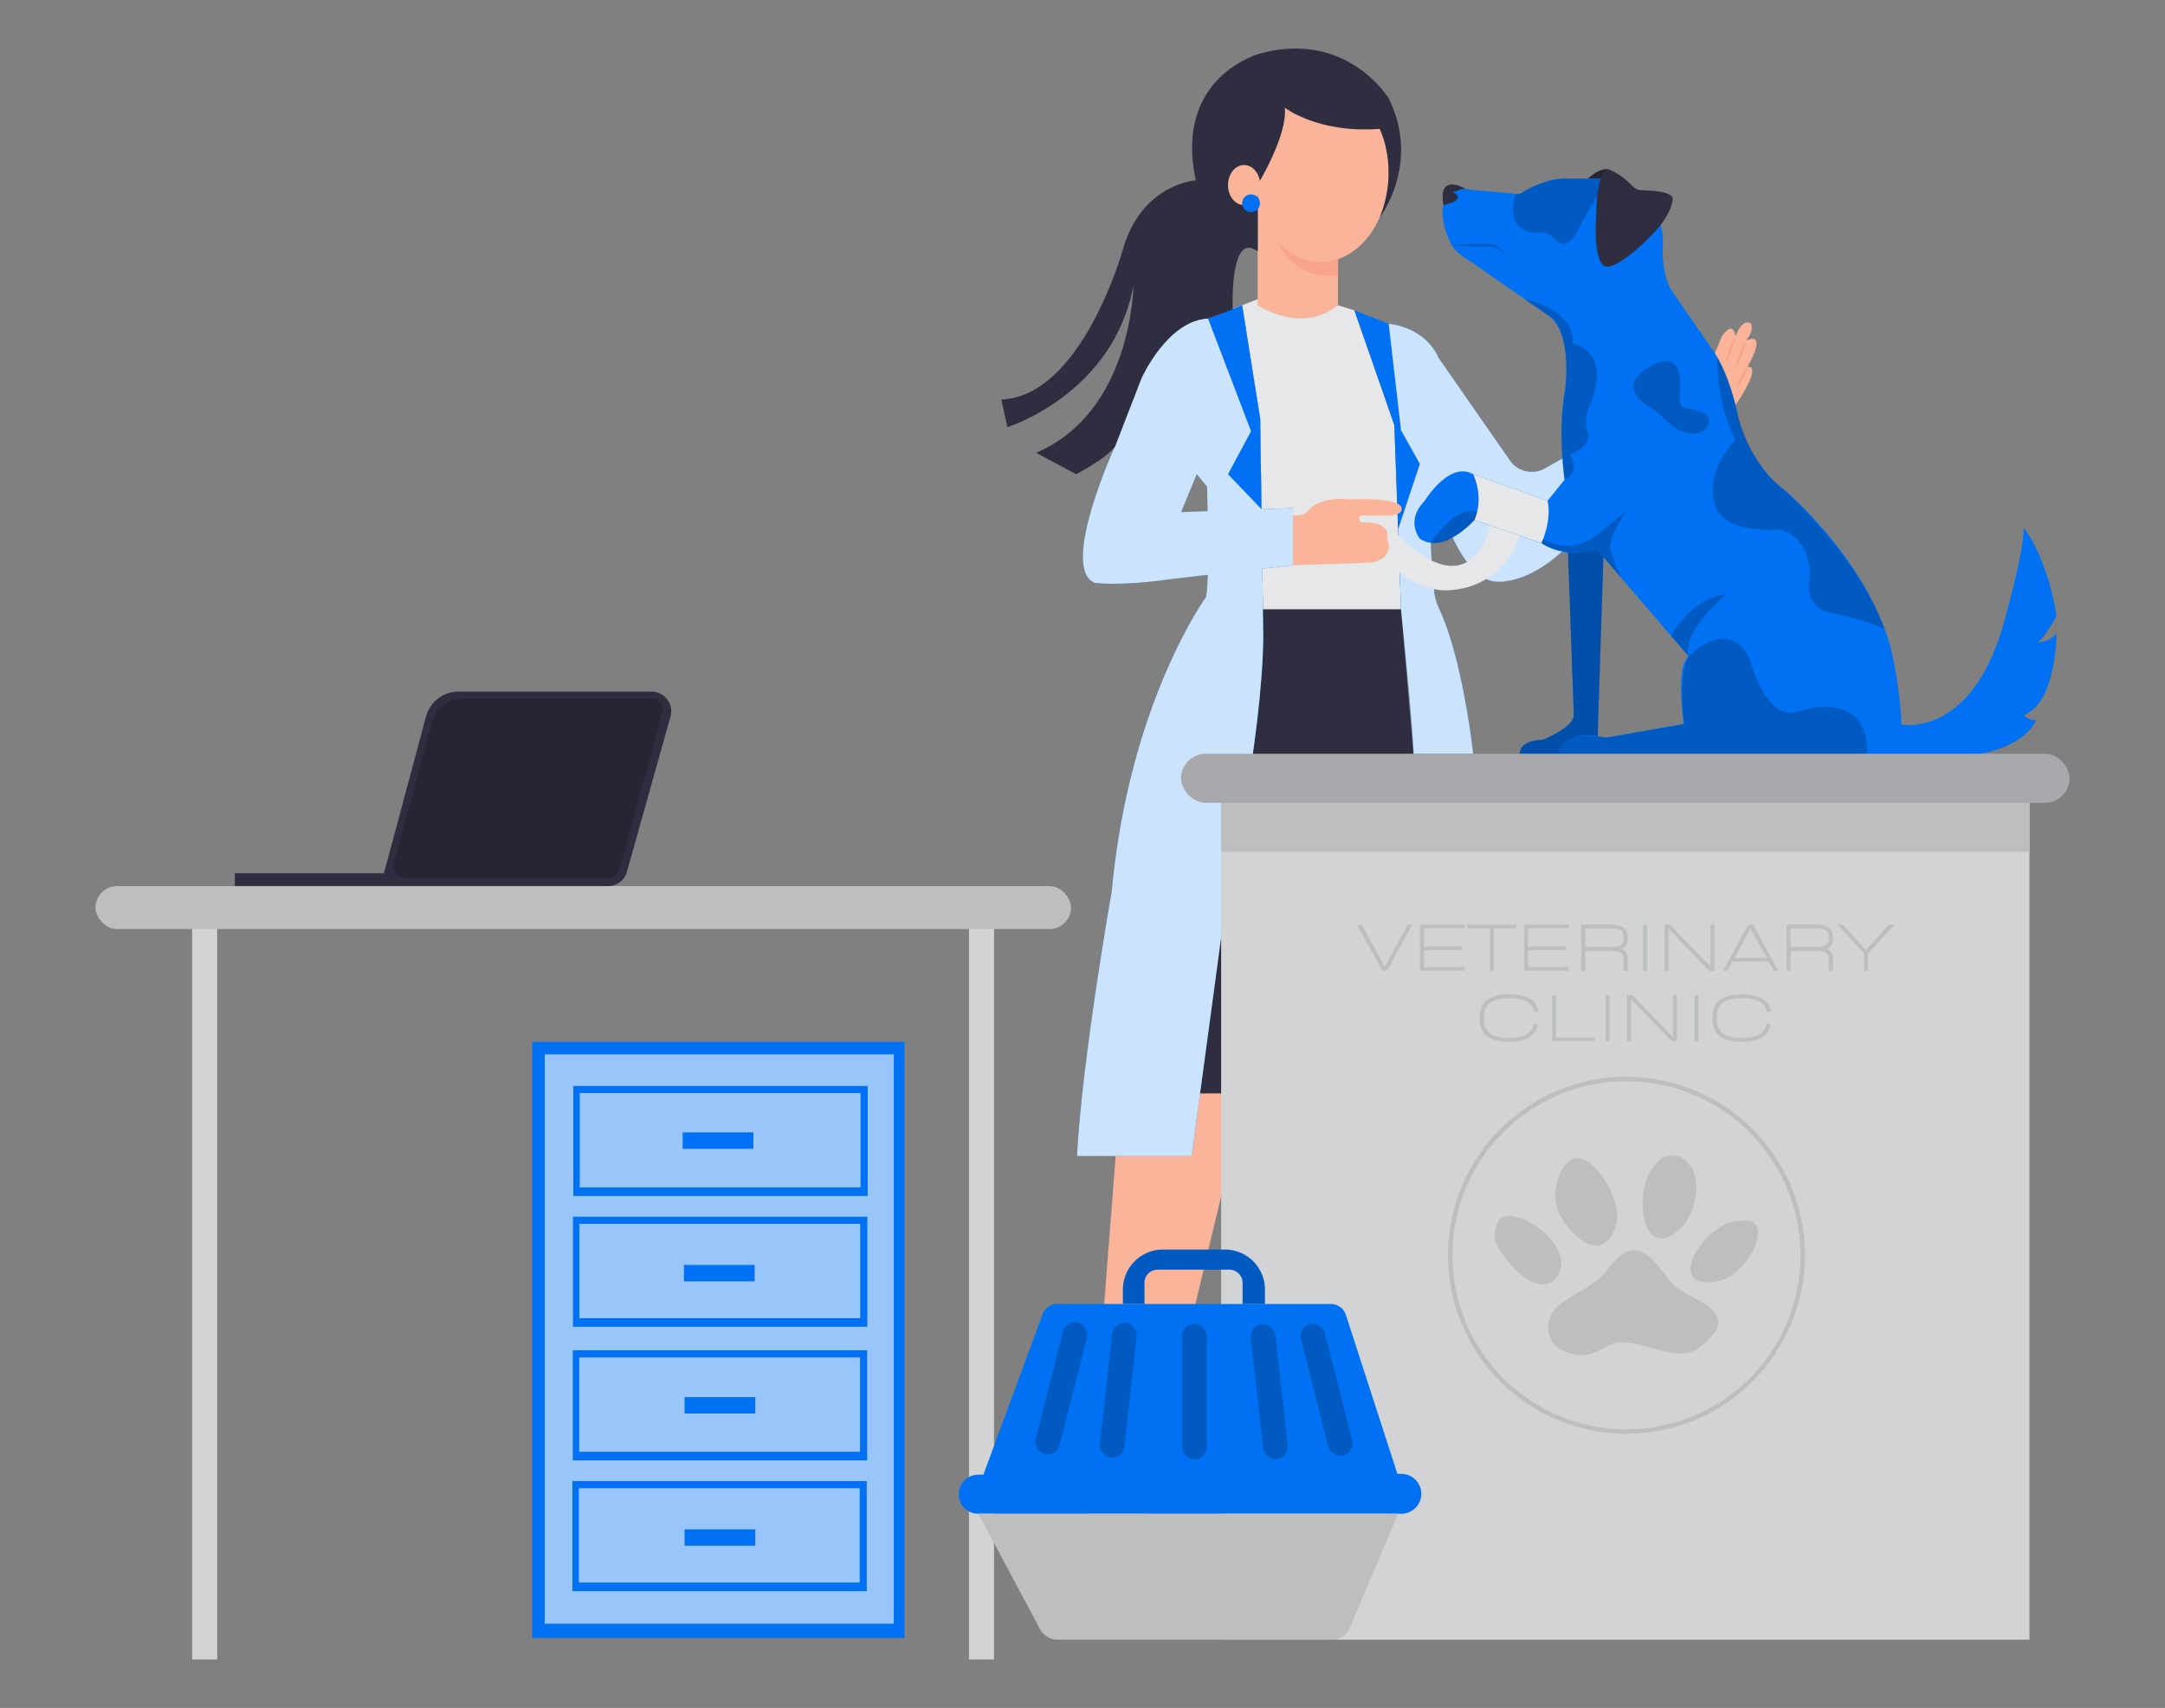 <svg id="ea9e54d2-2e88-43e5-bdc9-71d154c17500" data-name="Layer 1" xmlns="http://www.w3.org/2000/svg" width="865.76" height="682.89" viewBox="0 0 865.76 682.89"><rect x="0" y="0" width="865.76" height="682.89" fill="#808080" stroke="none"/><rect x="387.48" y="367.17" width="10.02" height="296.33" fill="#d1d3d4"/><rect x="76.84" y="367.17" width="10.02" height="296.33" fill="#d1d3d4"/><rect x="38.19" y="354.29" width="390.1" height="17.18" rx="8.59" fill="#bcbec0"/><rect x="212.83" y="416.56" width="148.88" height="238.35" fill="#0071f2"/><rect x="217.84" y="421.57" width="139.58" height="227.62" fill="#fff" opacity="0.6"/><rect x="229.26" y="434.19" width="117.71" height="44" fill="#0071f2"/><rect x="231.83" y="437.04" width="112.29" height="37.71" fill="#fff" opacity="0.6"/><rect x="229.12" y="486.47" width="117.71" height="44" fill="#0071f2"/><rect x="231.69" y="489.33" width="112.29" height="37.71" fill="#fff" opacity="0.6"/><rect x="229.05" y="539.9" width="117.71" height="44" fill="#0071f2"/><rect x="231.62" y="542.76" width="112.29" height="37.71" fill="#fff" opacity="0.6"/><rect x="228.9" y="592.19" width="117.71" height="44" fill="#0071f2"/><rect x="231.48" y="595.04" width="112.29" height="37.71" fill="#fff" opacity="0.6"/><rect x="272.98" y="452.76" width="28.29" height="6.57" fill="#0071f2"/><rect x="273.49" y="505.76" width="28.29" height="6.57" fill="#0071f2"/><rect x="273.76" y="558.61" width="28.29" height="6.57" fill="#0071f2"/><rect x="273.76" y="611.47" width="28.29" height="6.57" fill="#0071f2"/><path d="M93.91,354.29v-5.14h59.63l16.82-62.69a13.44,13.44,0,0,1,13-9.94h77.19a7.86,7.86,0,0,1,7.57,10L250.7,348.59a7.81,7.81,0,0,1-7.51,5.7Z" fill="#2f2e41"/><path d="M162,351.06h81.27a4.7,4.7,0,0,0,4.52-3.46l17.14-63a4.29,4.29,0,0,0-4.14-5.42H185.08a12.71,12.71,0,0,0-12.26,9.37l-15.38,56.63A4.69,4.69,0,0,0,162,351.06Z" opacity="0.2"/><polygon points="502.91 119.61 496.72 122.06 503.94 167.5 505.02 243.66 560.25 243.66 557.58 169.96 541.61 124.11 535.06 122.06 502.91 119.61" fill="#e6e7e8"/><path d="M634.94,71.44s5.72-5.49,9.46-3.3c0,0-2.75-.77-4,3.3Z" fill="#2f2e41"/><path d="M634.94,71.44s5.72-5.49,9.46-3.3c0,0-2.75-.77-4,3.3Z" opacity="0.2"/><path d="M622.67,303H608s-2.69-6.82,9-7.26c0,0,12.68-5,12.34-10l-2.66-74,14.68,5.76L638.61,303Z" fill="#0071f2"/><path d="M622.67,303H608s-2.69-6.82,9-7.26c0,0,12.68-5,12.34-10l-2.66-74,14.68,5.76L638.61,303Z" opacity="0.3"/><path d="M694,134.55s-.76-7-5.46,0l-2.79,6.75S691.68,153,694,162c0,0,11.12-16,4.77-15.29,0,0,8.6-14.44-.61-10.55,0,0,3.48-3.69,2-6.76C700.24,129.43,697,126.57,694,134.55Z" fill="#f9b499"/><polyline points="504.45 410.82 454.31 620.67 434.32 614.32 447.04 450.8 458.85 419.91" fill="#f9b499"/><polygon points="505.02 243.66 560.25 243.66 576.89 437.17 473.86 437.17 500.28 247.74 505.02 243.66" fill="#2f2e41"/><path d="M496.72,122.06l-16.4,5.63s-20.58.92-34.5,50.87c0,0-22.11,48.3-8.19,54.44,0,0,9.42,1.64,31.93-1.63L517.05,226V203.12l-44.74,1.64,6.26-15.15,4.09,4.91s1.23,36.85-.41,44.22c0,0-30.7,42.16-37.66,117.49,0,0-11.87,67.13-13.92,106h45.85l13.92-103.16s14.33-62.63,14.74-104.8l-1.24-86.79Z" fill="#0071f2"/><path d="M496.72,122.06l-16.4,5.63s-20.58.92-34.5,50.87c0,0-22.11,48.3-8.19,54.44,0,0,9.42,1.64,31.93-1.63L517.05,226V203.12l-44.74,1.64,6.26-15.15,4.09,4.91s1.23,36.85-.41,44.22c0,0-30.7,42.16-37.66,117.49,0,0-11.87,67.13-13.92,106h45.85l13.92-103.16s14.33-62.63,14.74-104.8l-1.24-86.79Z" fill="#fff" opacity="0.8"/><polygon points="483.07 127.34 500.28 172.42 491.06 189.61 504.45 203.58 503.94 167.5 496.72 122.06 483.07 127.34" fill="#0071f2"/><polygon points="541.61 124.11 555.33 129.43 560.25 172.01 567.81 185.52 559.09 211.71 557.58 169.96 541.61 124.11" fill="#0071f2"/><path d="M575.18,142.94s-4.09-11.46-19.85-13.51L560.26,172l7.55,13.51-8.72,26.19,1.17,31.95s4.89,48.71,5,57.71H589.1s-4.07-37.73-13.62-58a22.06,22.06,0,0,1-2-7.16c-1.09-11.07-3.42-39.92,2.9-32.64,0,0,8.59,28.61,22.1,29,0,0,16,2,34.39-20.88l-5-30.08-10.13,5.7a10.64,10.64,0,0,1-13.94-3.2Z" fill="#0071f2"/><path d="M575.18,142.94s-4.09-11.46-19.85-13.51L560.26,172l7.55,13.51-8.72,26.19,1.17,31.95s4.89,48.71,5,57.71H589.1s-4.07-37.73-13.62-58a22.06,22.06,0,0,1-2-7.16c-1.09-11.07-3.42-39.92,2.9-32.64,0,0,8.59,28.61,22.1,29,0,0,16,2,34.39-20.88l-5-30.08-10.13,5.7a10.64,10.64,0,0,1-13.94-3.2Z" fill="#fff" opacity="0.8"/><path d="M579.82,96.64s-9.28-18.38,4.91-21.11l21.5,2a4.18,4.18,0,0,0,2.58-.6c2.64-1.61,9.43-5.33,16-5.54h15.56s26.2,4.91,24.56,27.29c0,0-.82,12.28,4.64,19.1l14.46,21s6.68,7.82,10.73,26.43a51.87,51.87,0,0,0,5,13.81c3,5.53,7.6,12.44,13.45,16.52,0,0,33.56,27.84,43.12,64.41a178.25,178.25,0,0,1,4.09,29.75s26.75,5.46,40.12-37.93c0,0,8.73-30,8.73-40.67,0,0,9.28,10.92,13.1,35.21,0,0-4.64,8.73-7.64,10.64,0,0,5.19-.27,7.64-3.82,0,0,0,28.11-13.1,32.75,0,0,2.19,2.46,4.91,1.91,0,0-4.91,16.51-43.94,15l-147.64.1s.82-12.11,19.65-8l31.11-5.46s-3.55-22.65,1.91-27L638.5,219.63s-11.74,4.37-22.11-2.45l-26.75-9.28s-12.28,13.92-21.83,7.5c0,0-6-7,1.91-15.15,0,0,9.83-16.1,19.38-10.64l29.75,10.64,6.82-8.46s-3-19.65.27-36.29c0,0,3.28-23.2-7.37-29.75L588,104.5S581.58,101.12,579.82,96.64Z" fill="#0071f2"/><path d="M577.21,82s9.91-1.9,3.8-5.14l3.23-1.16a2.31,2.31,0,0,1,1-.13l1.08.1S574.84,68.44,577.21,82Z" fill="#2f2e41"/><path d="M580.56,98.07a111.54,111.54,0,0,1,11.41-.5l2.85,0a8.33,8.33,0,0,1,2.94.46,6.28,6.28,0,0,1,2.48,1.63,5.23,5.23,0,0,1,1.28,2.6,5.93,5.93,0,0,0-4-3.49,8.36,8.36,0,0,0-2.7-.25l-2.85,0C588.16,98.55,584.36,98.46,580.56,98.07Z" opacity="0.2"/><path d="M606,77.55s-5.24,15.08,8.63,15.62a6.75,6.75,0,0,1,7,2.34s4.86,5.94,9.18-3.06c0,0,8.29-16.79,13.6-19.92a13.52,13.52,0,0,0-4-1.09H624.85A34.52,34.52,0,0,0,608.77,77a4.07,4.07,0,0,1-2.57.6Z" opacity="0.2"/><path d="M640.34,105.16c-1.33-2.29-2.86-7.57-2-19.55,0,0-.22-19.27,6-17.47a28,28,0,0,1,8.44,6.25,5.52,5.52,0,0,0,3.83,1.68c4.1.07,12.3.58,12.3,3.41,0,0,0,5.22-6.66,12.61,0,0-10.85,12.24-18.6,14.46A3,3,0,0,1,640.34,105.16Z" fill="#2f2e41"/><path d="M609.74,119.61s20.38,4.07,19.16,17.75c0,0,17,2.68,6,26.62,0,0-1.53,4.89,0,8.8,0,0,1.88,5.74-7.09,8.85,0,0,4.6,7.2-2.18,10.16,0,0-2.69-18.15.27-36.29,0,0,2.82-25.48-7.37-29.75Z" opacity="0.2"/><path d="M657,148.35s11.48-8.79,14.17,0c0,0,1.37,3.23.43,11.41a3.11,3.11,0,0,0,2.61,3.43c3.67.58,9.34,1.92,9.17,4.72,0,0,.18,6.64-8,5.26a16.45,16.45,0,0,1-8.82-4.73,47.46,47.46,0,0,0-6.64-5.62S647,156.17,657,148.35Z" opacity="0.2"/><path d="M572.22,217S582.4,201,591,205L620.21,217s8.95,4.27,18.4-3.07l11.79-9.65s-8.66,12-6,17l3.56,9.34-9.46-11a27.5,27.5,0,0,1-22.11-2.45l-26.75-9.28S579.79,218.76,572.22,217Z" opacity="0.2"/><path d="M675.34,262.48s11.5-12.66,20.86-4.07a14.23,14.23,0,0,1,3.9,6.44c1.93,6.46,8.21,23.6,19.37,19.52,0,0,29-10,27,18.52L622.67,303s-.11-11.77,19.65-8l31.11-5.46S670.92,269.62,675.34,262.48Z" opacity="0.2"/><path d="M668.28,254.27s7.81-15.28,22.16-16.62c0,0-18.19,14.62-15.1,24.83Z" opacity="0.2"/><path d="M694,175.92s-7.53-13.09-7.23-32.91c0,0,4.67,6.62,8,22.27,0,0,4.05,17.58,15.27,27.71,0,0,31,25.7,43.58,58.37A109.17,109.17,0,0,0,731.81,245s-10-1.43-8.3-13.1a18.61,18.61,0,0,0-.61-8.58c-1.53-4.7-4.9-10.75-12.11-11.6,0,0-14.39,1.36-21.67-4.74a11.39,11.39,0,0,1-3.55-5.76C684.31,196.54,683.74,187.05,694,175.92Z" opacity="0.2"/><path d="M589.1,189.61s4.53,8.89.54,18.29l26.75,9.28s4.27-8.94,2.46-16.93Z" fill="#e6e7e8"/><path d="M552,206.06S576.39,238.65,591,221a26.67,26.67,0,0,0,4.52-11l12.19,4.23s-6.27,22.14-30.86,21.8a31,31,0,0,1-23-13.76l-15.16-11.93v-6.9Z" fill="#e6e7e8"/><path d="M502.91,82v40.05s17.41,11.88,32.15,0V96.68Z" fill="#f9b499"/><path d="M511,96.64s4.87,15.19,24.11,13.55V96.68Z" fill="#f7a48b"/><ellipse cx="528.21" cy="69.2" rx="27.12" ry="35.56" fill="#f9b499"/><path d="M513.77,43.05s13.29,10.39,38,8.47c0,0,7.92,15.72,0,35.35,0,0,16.48-21.3,3.59-47.5,0,0-16.6-27.43-51.39-18,0,0-34.79,9-25.78,50.76,0,0-22.11,1.23-29.48,28.66,0,0-16.37,57.72-48.3,58.95l2.45,11.05s42.17-13.1,50.36-56.49c0,0-.41,50.35-38.89,66.72l16,8.6s11.87-6.14,15.56-11.05l10.64-27.43s10.24-23,26.61-23.79l9.83-3.64s-1.2-26.61,7.38-24.56l2.63,1.23V73.75S515,54.11,513.77,43.05Z" fill="#2f2e41"/><ellipse cx="497.5" cy="74" rx="6.44" ry="8.02" fill="#f9b499"/><circle cx="500.28" cy="81.28" r="3.56" fill="#0071f2"/><rect x="488.32" y="316.86" width="323.25" height="338.74" fill="#d1d3d4"/><rect x="488.32" y="316.86" width="323.25" height="23.75" fill="#bcbec0"/><path d="M694,134.55a30.75,30.75,0,0,1-1.56,5.64,29.28,29.28,0,0,1-2.49,5.29,30.75,30.75,0,0,1,1.56-5.64A30,30,0,0,1,694,134.55Z" fill="#f7a48b"/><path d="M698.2,136.19a31.62,31.62,0,0,1-1.62,5.71,30.94,30.94,0,0,1-2.54,5.37,35,35,0,0,1,4.16-11.08Z" fill="#f7a48b"/><path d="M698.81,146.74a22.54,22.54,0,0,1-1.9,4.71,22.09,22.09,0,0,1-2.79,4.25,25.77,25.77,0,0,1,4.69-9Z" fill="#f7a48b"/><path d="M517.05,206s3.7.72,6-1.64c0,0,3.59-6,16.94-4.7,0,0,22.93-1.28,20.31,4.7,0,0-.62,2.18-8.3,1.75l-7.13,0a1.39,1.39,0,0,0-1.36,1.55h0a1.37,1.37,0,0,0,1.41,1.22c3.15-.12,11,.2,9.83,6.53,0,0,3.59,7.9-6.75,9.57L517.05,226Z" fill="#f9b499"/><rect x="472.31" y="301.37" width="355.27" height="19.62" rx="9.81" fill="#a7a9ac"/><path d="M568.37,597.24a8,8,0,0,1-8,8H391.18a7.81,7.81,0,1,1,0-15.62h2.07l23.66-64.11a6.36,6.36,0,0,1,6-4.15h109.3a6.35,6.35,0,0,1,6,4.39l20.59,63.55h1.59A8,8,0,0,1,568.37,597.24Z" fill="#0071f2"/><path d="M489.9,499.62H465a16,16,0,0,0-15.95,16v5.74h8.61v-8.46a5.27,5.27,0,0,1,5.26-5.26h28.72a5.27,5.27,0,0,1,5.26,5.26v8.46h8.93v-5.74A16,16,0,0,0,489.9,499.62Z" fill="#0071f2"/><path d="M489.9,499.62H465a16,16,0,0,0-15.95,16v5.74h8.61v-8.46a5.27,5.27,0,0,1,5.26-5.26h28.72a5.27,5.27,0,0,1,5.26,5.26v8.46h8.93v-5.74A16,16,0,0,0,489.9,499.62Z" opacity="0.2"/><rect x="472.67" y="529.29" width="9.89" height="54.23" rx="4.94" opacity="0.2"/><rect x="502.66" y="529.29" width="9.89" height="54.23" rx="4.94" transform="translate(-59.07 60.29) rotate(-6.42)" opacity="0.2"/><rect x="442.28" y="528.68" width="9.89" height="54.23" rx="4.94" transform="translate(829.45 1158.14) rotate(-173.58)" opacity="0.2"/><rect x="419.44" y="528" width="9.89" height="54.23" rx="4.94" transform="translate(699.33 1197.5) rotate(-165.77)" opacity="0.2"/><path d="M532.57,655.61H422.91a8,8,0,0,1-7-4.22l-24.7-46.19H559.12l-19.35,45.64A7.83,7.83,0,0,1,532.57,655.61Z" fill="#bcbec0"/><rect x="525.5" y="528.61" width="9.89" height="54.23" rx="4.94" transform="translate(-120.3 147.4) rotate(-14.23)" opacity="0.2"/><path d="M623.14,509.64c7.5-12.9-21.5-31-24.55-20.11a10.72,10.72,0,0,0,.68,9.5C604.94,508.49,617.28,519.71,623.14,509.64Z" fill="#bcbec0"/><path d="M630.78,494.56c7.88,7.05,13.92,2.24,15.57-5.23,1.52-6.89-3.25-17.78-9.27-23.21-6.84-6.18-11.37-1.65-13.48,3.57-.25.63-.47,1.27-.65,1.9C620.46,480.15,622.79,487.41,630.78,494.56Z" fill="#bcbec0"/><path d="M672.07,491.08c5.3-4.72,8.25-17.1,4.71-23.58-3.33-6.66-11.35-7.57-15.23-1.27C652.75,475.71,656.44,506.13,672.07,491.08Z" fill="#bcbec0"/><path d="M696,488.14c-13.92-.61-32,28.57-9,24.12C699.51,509.86,710.76,485.89,696,488.14Z" fill="#bcbec0"/><path d="M668.53,512.89c-3.54-3.54-8-12.38-14.44-13s-11.2,8.54-14.74,11.49c-5,4.17-11.93,6.85-16.8,11.2-4.42,3.95-5.36,13.83,2.36,17.39,11.49,5.31,16.54-2.59,22.1-3.24,10-1.18,23.72,8.64,32.13,2.36C700.07,523.5,673.84,520,668.53,512.89Z" fill="#bcbec0"/><path d="M650.4,573.26a71.36,71.36,0,1,1,71.36-71.36A71.45,71.45,0,0,1,650.4,573.26Zm0-140.95A69.59,69.59,0,1,0,720,501.9,69.67,69.67,0,0,0,650.4,432.31Z" fill="#bcbec0"/><path d="M564.76,369.7l-10.13,18.41h-1.87L542.63,369.7h1.88l9.23,16.75L563,369.7Z" fill="#bcbec0"/><path d="M569.45,371.11v7.33h15.13v1.41H569.45v6.85h16.26v1.41H567.86V369.7h17.85v1.41Z" fill="#bcbec0"/><path d="M606.39,371.17h-9v16.94h-1.59V371.17h-9V369.7h19.51Z" fill="#bcbec0"/><path d="M611.06,371.11v7.33h15.12v1.41H611.06v6.85h16.26v1.41H609.46V369.7h17.86v1.41Z" fill="#bcbec0"/><path d="M651.1,388.11h-1.75a11.05,11.05,0,0,1-.12-1.72v-3.07c0-2.18-1.32-3.1-4.94-3.1H634v7.89h-1.66V369.7h11.91c4.69,0,6.66,1.72,6.66,4.72v.74c0,2.12-.77,3.5-2.52,4.27a3.77,3.77,0,0,1,2.52,3.89v2.95A11.42,11.42,0,0,0,651.1,388.11Zm-6.81-9.48c3.62,0,5-.95,5-3.47v-.74c0-2.18-1.38-3.19-5-3.19H634v7.4Z" fill="#bcbec0"/><path d="M657.05,369.7h1.6v18.41h-1.6Z" fill="#bcbec0"/><path d="M685.62,369.7v18.41h-2.15l-16.23-16.76v16.76h-1.6V369.7h2.15L684,386.45V369.7Z" fill="#bcbec0"/><path d="M707.28,384.49H692.76l-2,3.62H689l10.12-18.41H701l10.12,18.41h-1.81Zm-.83-1.54L700,371.29,693.59,383Z" fill="#bcbec0"/><path d="M733.14,388.11h-1.75a11.05,11.05,0,0,1-.12-1.72v-3.07c0-2.18-1.32-3.1-4.94-3.1H716.08v7.89h-1.65V369.7h11.9c4.7,0,6.66,1.72,6.66,4.72v.74c0,2.12-.77,3.5-2.52,4.27a3.77,3.77,0,0,1,2.52,3.89v2.95A11.42,11.42,0,0,0,733.14,388.11Zm-6.81-9.48c3.62,0,5-.95,5-3.47v-.74c0-2.18-1.38-3.19-5-3.19H716.08v7.4Z" fill="#bcbec0"/><path d="M757.6,369.7,747,381.36v6.75h-1.59v-6.78L734.86,369.7H737l9.17,10.15,9.21-10.15Z" fill="#bcbec0"/><path d="M591.76,407.74v-1.35c0-5.53,3.59-8.84,11.69-8.84,7.12,0,11.32,2.58,11.6,6.93h-1.72c-.28-3.53-4-5.4-9.88-5.4-6.91,0-10,2.52-10,7.31v1.35c0,4.78,3.13,7.3,10,7.3,6,0,9.33-2,9.85-5.68H615c-.53,4.51-4.33,7.21-11.57,7.21C595.35,416.57,591.76,413.26,591.76,407.74Z" fill="#bcbec0"/><path d="M622.29,414.85h15.34v1.42H620.69V397.85h1.6Z" fill="#bcbec0"/><path d="M642.05,397.85h1.59v18.42h-1.59Z" fill="#bcbec0"/><path d="M670.61,397.85v18.42h-2.15l-16.23-16.76v16.76h-1.59V397.85h2.14L669,414.61V397.85Z" fill="#bcbec0"/><path d="M677.61,397.85h1.59v18.42h-1.59Z" fill="#bcbec0"/><path d="M684.85,407.74v-1.35c0-5.53,3.59-8.84,11.69-8.84,7.12,0,11.32,2.58,11.6,6.93h-1.72c-.28-3.53-4-5.4-9.88-5.4-6.91,0-10,2.52-10,7.31v1.35c0,4.78,3.13,7.3,10,7.3,6,0,9.33-2,9.85-5.68h1.72c-.53,4.51-4.33,7.21-11.57,7.21C688.44,416.57,684.85,413.26,684.85,407.74Z" fill="#bcbec0"/></svg>